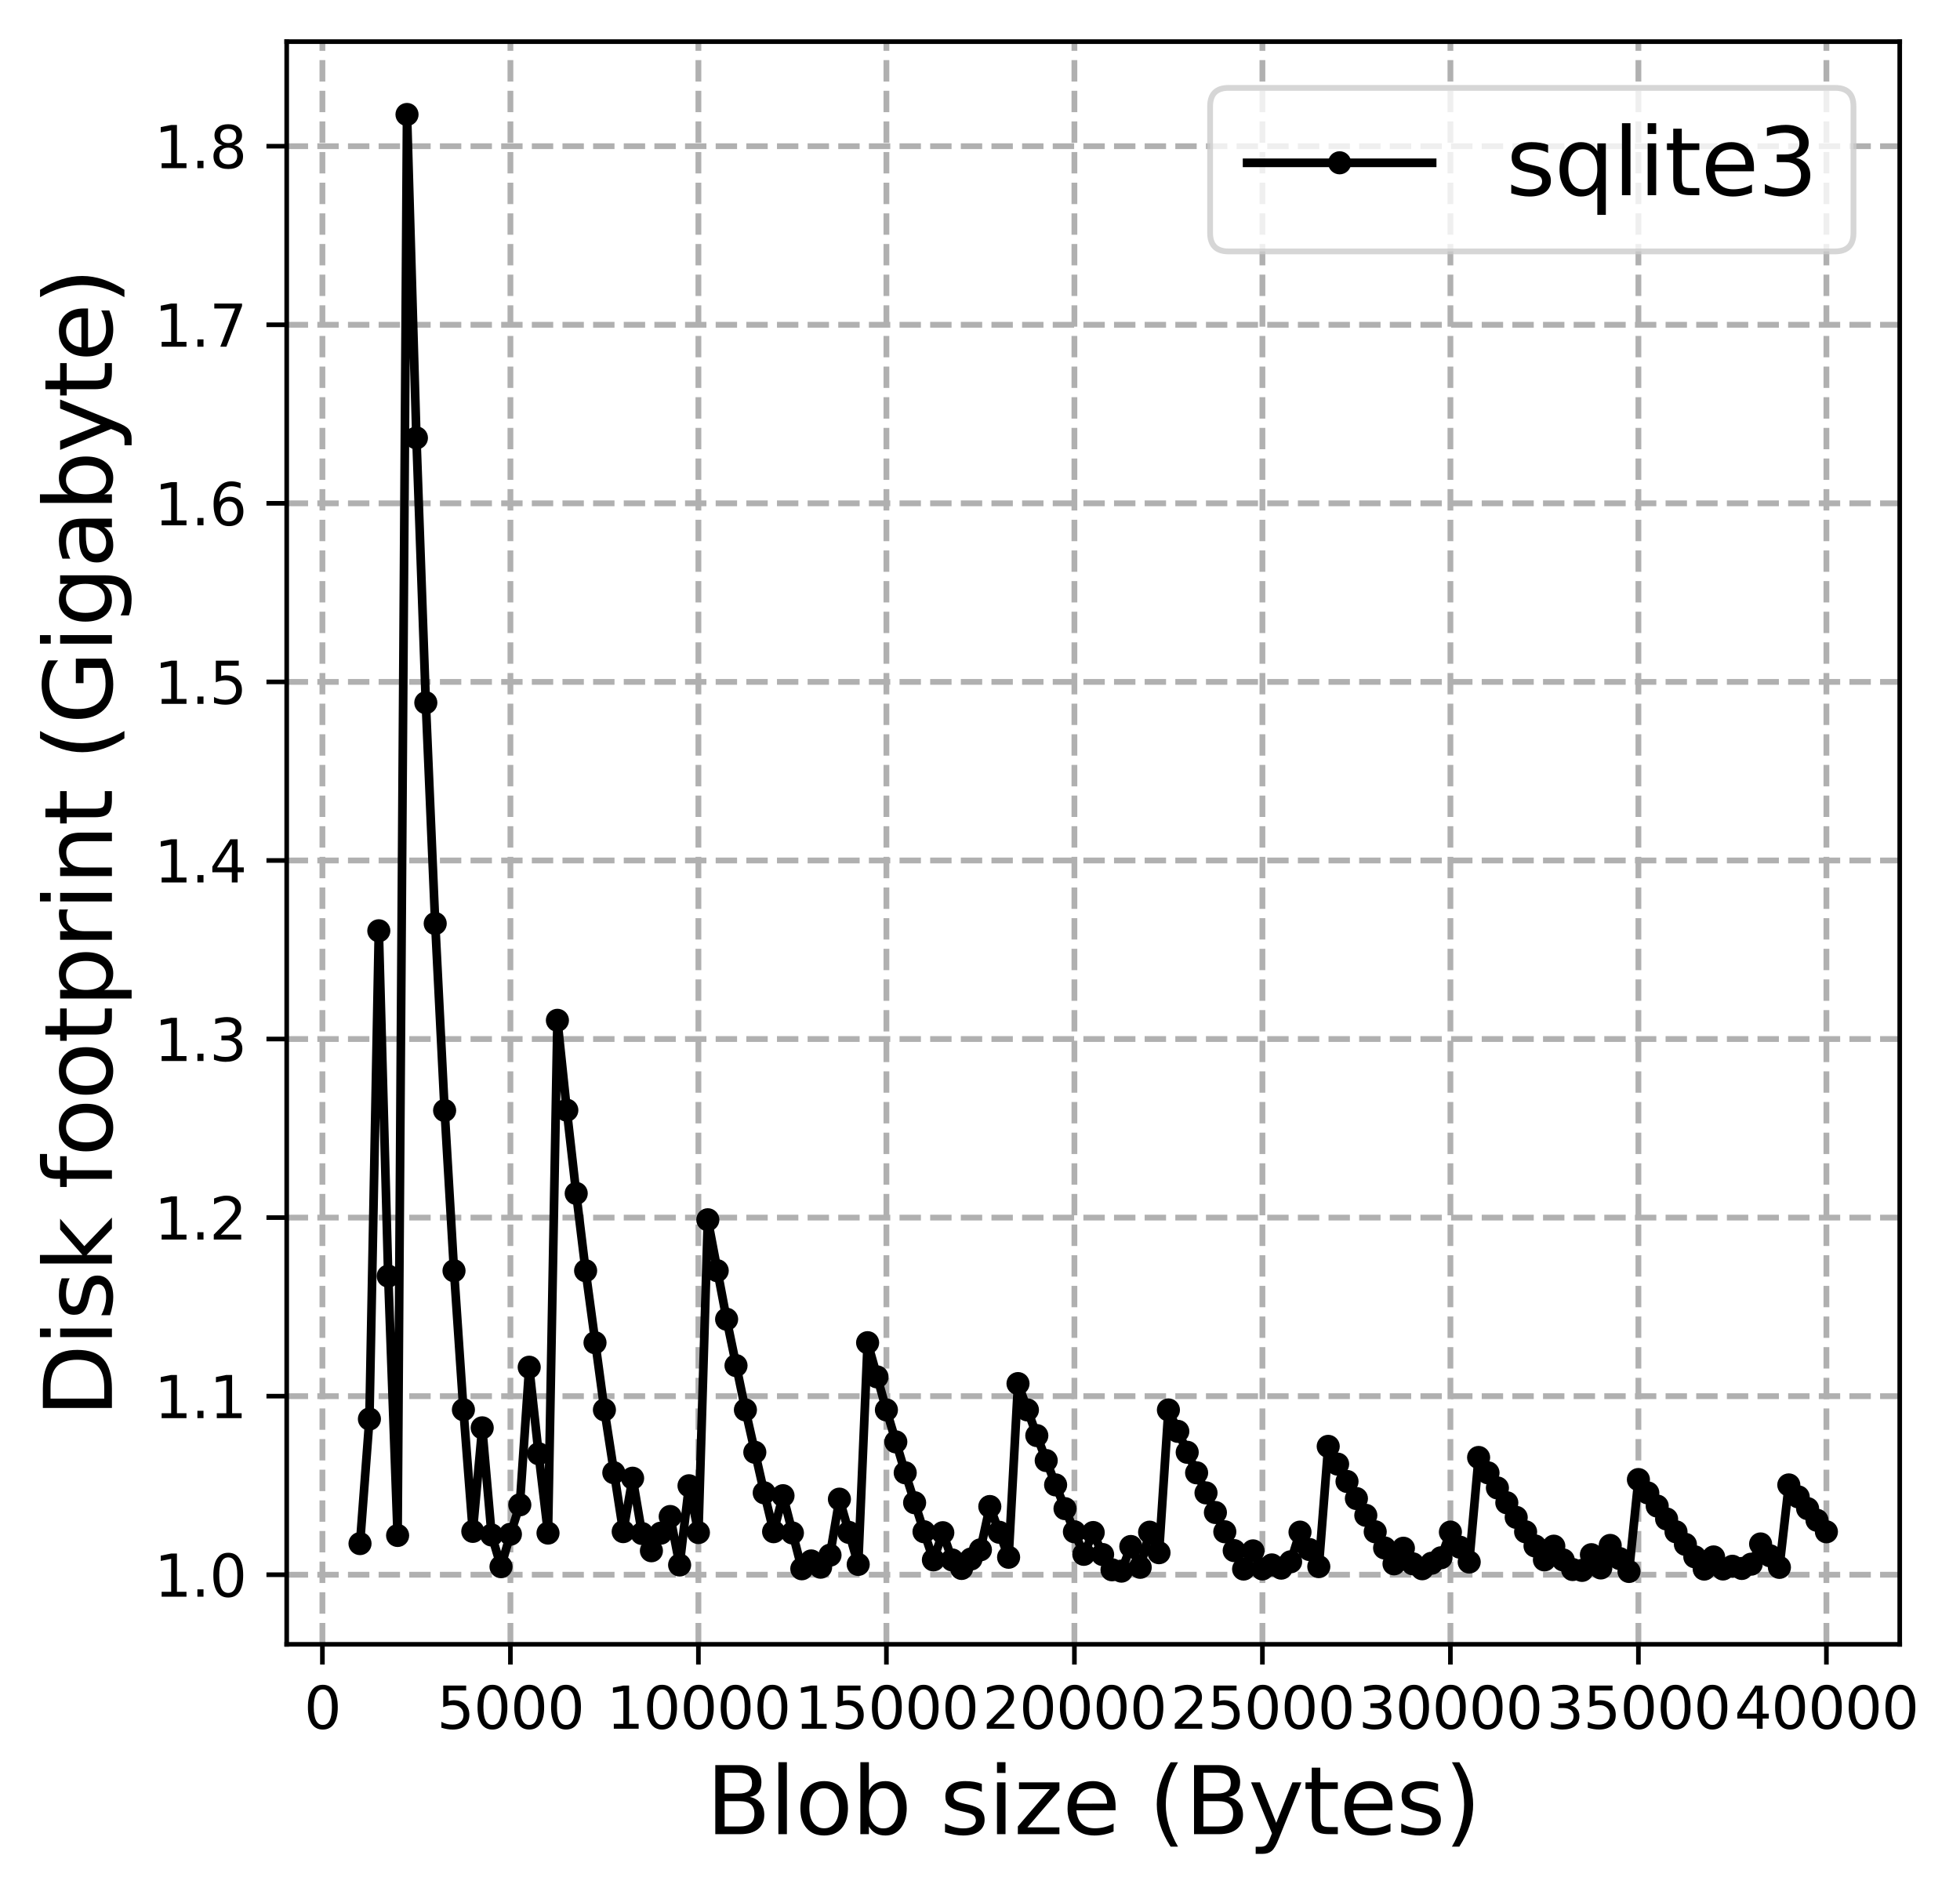 <?xml version="1.0" encoding="utf-8" standalone="no"?>
<!DOCTYPE svg PUBLIC "-//W3C//DTD SVG 1.1//EN"
  "http://www.w3.org/Graphics/SVG/1.1/DTD/svg11.dtd">
<svg xmlns:xlink="http://www.w3.org/1999/xlink" width="339.013pt" height="327.763pt" viewBox="0 0 339.013 327.763" xmlns="http://www.w3.org/2000/svg" version="1.1">
 <defs>
  <style type="text/css">*{stroke-linejoin: round; stroke-linecap: butt}</style>
 </defs>
 <g id="figure_1">
  <g id="patch_1">
   <path d="M 0 327.763 
L 339.013 327.763 
L 339.013 0 
L 0 0 
z
" style="fill: #ffffff"/>
  </g>
  <g id="axes_1">
   <g id="patch_2">
    <path d="M 49.588 284.4 
L 328.588 284.4 
L 328.588 7.2 
L 49.588 7.2 
z
" style="fill: #ffffff"/>
   </g>
   <g id="matplotlib.axis_1">
    <g id="xtick_1">
     <g id="line2d_1">
      <path d="M 55.766 284.4 
L 55.766 7.2 
" clip-path="url(#p908b48233f)" style="fill: none; stroke-dasharray: 3.7,1.6; stroke-dashoffset: 0; stroke: #b0b0b0"/>
     </g>
     <g id="line2d_2">
      <defs>
       <path id="ma96ac0f296" d="M 0 0 
L 0 3.5 
" style="stroke: #000000; stroke-width: 0.8"/>
      </defs>
      <g>
       <use xlink:href="#ma96ac0f296" x="55.766" y="284.4" style="stroke: #000000; stroke-width: 0.8"/>
      </g>
     </g>
     <g id="text_1">
      <!-- 0 -->
      <g transform="translate(52.585 298.998) scale(0.1 -0.1)">
       <defs>
        <path id="DejaVuSans-30" d="M 2034 4250 
Q 1547 4250 1301 3770 
Q 1056 3291 1056 2328 
Q 1056 1369 1301 889 
Q 1547 409 2034 409 
Q 2525 409 2770 889 
Q 3016 1369 3016 2328 
Q 3016 3291 2770 3770 
Q 2525 4250 2034 4250 
z
M 2034 4750 
Q 2819 4750 3233 4129 
Q 3647 3509 3647 2328 
Q 3647 1150 3233 529 
Q 2819 -91 2034 -91 
Q 1250 -91 836 529 
Q 422 1150 422 2328 
Q 422 3509 836 4129 
Q 1250 4750 2034 4750 
z
" transform="scale(0.016)"/>
       </defs>
       <use xlink:href="#DejaVuSans-30"/>
      </g>
     </g>
    </g>
    <g id="xtick_2">
     <g id="line2d_3">
      <path d="M 88.284 284.4 
L 88.284 7.2 
" clip-path="url(#p908b48233f)" style="fill: none; stroke-dasharray: 3.7,1.6; stroke-dashoffset: 0; stroke: #b0b0b0"/>
     </g>
     <g id="line2d_4">
      <g>
       <use xlink:href="#ma96ac0f296" x="88.284" y="284.4" style="stroke: #000000; stroke-width: 0.8"/>
      </g>
     </g>
     <g id="text_2">
      <!-- 5000 -->
      <g transform="translate(75.559 298.998) scale(0.1 -0.1)">
       <defs>
        <path id="DejaVuSans-35" d="M 691 4666 
L 3169 4666 
L 3169 4134 
L 1269 4134 
L 1269 2991 
Q 1406 3038 1543 3061 
Q 1681 3084 1819 3084 
Q 2600 3084 3056 2656 
Q 3513 2228 3513 1497 
Q 3513 744 3044 326 
Q 2575 -91 1722 -91 
Q 1428 -91 1123 -41 
Q 819 9 494 109 
L 494 744 
Q 775 591 1075 516 
Q 1375 441 1709 441 
Q 2250 441 2565 725 
Q 2881 1009 2881 1497 
Q 2881 1984 2565 2268 
Q 2250 2553 1709 2553 
Q 1456 2553 1204 2497 
Q 953 2441 691 2322 
L 691 4666 
z
" transform="scale(0.016)"/>
       </defs>
       <use xlink:href="#DejaVuSans-35"/>
       <use xlink:href="#DejaVuSans-30" transform="translate(63.623 0)"/>
       <use xlink:href="#DejaVuSans-30" transform="translate(127.246 0)"/>
       <use xlink:href="#DejaVuSans-30" transform="translate(190.869 0)"/>
      </g>
     </g>
    </g>
    <g id="xtick_3">
     <g id="line2d_5">
      <path d="M 120.801 284.4 
L 120.801 7.2 
" clip-path="url(#p908b48233f)" style="fill: none; stroke-dasharray: 3.7,1.6; stroke-dashoffset: 0; stroke: #b0b0b0"/>
     </g>
     <g id="line2d_6">
      <g>
       <use xlink:href="#ma96ac0f296" x="120.801" y="284.4" style="stroke: #000000; stroke-width: 0.8"/>
      </g>
     </g>
     <g id="text_3">
      <!-- 10000 -->
      <g transform="translate(104.895 298.998) scale(0.1 -0.1)">
       <defs>
        <path id="DejaVuSans-31" d="M 794 531 
L 1825 531 
L 1825 4091 
L 703 3866 
L 703 4441 
L 1819 4666 
L 2450 4666 
L 2450 531 
L 3481 531 
L 3481 0 
L 794 0 
L 794 531 
z
" transform="scale(0.016)"/>
       </defs>
       <use xlink:href="#DejaVuSans-31"/>
       <use xlink:href="#DejaVuSans-30" transform="translate(63.623 0)"/>
       <use xlink:href="#DejaVuSans-30" transform="translate(127.246 0)"/>
       <use xlink:href="#DejaVuSans-30" transform="translate(190.869 0)"/>
       <use xlink:href="#DejaVuSans-30" transform="translate(254.492 0)"/>
      </g>
     </g>
    </g>
    <g id="xtick_4">
     <g id="line2d_7">
      <path d="M 153.319 284.4 
L 153.319 7.2 
" clip-path="url(#p908b48233f)" style="fill: none; stroke-dasharray: 3.7,1.6; stroke-dashoffset: 0; stroke: #b0b0b0"/>
     </g>
     <g id="line2d_8">
      <g>
       <use xlink:href="#ma96ac0f296" x="153.319" y="284.4" style="stroke: #000000; stroke-width: 0.8"/>
      </g>
     </g>
     <g id="text_4">
      <!-- 15000 -->
      <g transform="translate(137.413 298.998) scale(0.1 -0.1)">
       <use xlink:href="#DejaVuSans-31"/>
       <use xlink:href="#DejaVuSans-35" transform="translate(63.623 0)"/>
       <use xlink:href="#DejaVuSans-30" transform="translate(127.246 0)"/>
       <use xlink:href="#DejaVuSans-30" transform="translate(190.869 0)"/>
       <use xlink:href="#DejaVuSans-30" transform="translate(254.492 0)"/>
      </g>
     </g>
    </g>
    <g id="xtick_5">
     <g id="line2d_9">
      <path d="M 185.836 284.4 
L 185.836 7.2 
" clip-path="url(#p908b48233f)" style="fill: none; stroke-dasharray: 3.7,1.6; stroke-dashoffset: 0; stroke: #b0b0b0"/>
     </g>
     <g id="line2d_10">
      <g>
       <use xlink:href="#ma96ac0f296" x="185.836" y="284.4" style="stroke: #000000; stroke-width: 0.8"/>
      </g>
     </g>
     <g id="text_5">
      <!-- 20000 -->
      <g transform="translate(169.93 298.998) scale(0.1 -0.1)">
       <defs>
        <path id="DejaVuSans-32" d="M 1228 531 
L 3431 531 
L 3431 0 
L 469 0 
L 469 531 
Q 828 903 1448 1529 
Q 2069 2156 2228 2338 
Q 2531 2678 2651 2914 
Q 2772 3150 2772 3378 
Q 2772 3750 2511 3984 
Q 2250 4219 1831 4219 
Q 1534 4219 1204 4116 
Q 875 4013 500 3803 
L 500 4441 
Q 881 4594 1212 4672 
Q 1544 4750 1819 4750 
Q 2544 4750 2975 4387 
Q 3406 4025 3406 3419 
Q 3406 3131 3298 2873 
Q 3191 2616 2906 2266 
Q 2828 2175 2409 1742 
Q 1991 1309 1228 531 
z
" transform="scale(0.016)"/>
       </defs>
       <use xlink:href="#DejaVuSans-32"/>
       <use xlink:href="#DejaVuSans-30" transform="translate(63.623 0)"/>
       <use xlink:href="#DejaVuSans-30" transform="translate(127.246 0)"/>
       <use xlink:href="#DejaVuSans-30" transform="translate(190.869 0)"/>
       <use xlink:href="#DejaVuSans-30" transform="translate(254.492 0)"/>
      </g>
     </g>
    </g>
    <g id="xtick_6">
     <g id="line2d_11">
      <path d="M 218.354 284.4 
L 218.354 7.2 
" clip-path="url(#p908b48233f)" style="fill: none; stroke-dasharray: 3.7,1.6; stroke-dashoffset: 0; stroke: #b0b0b0"/>
     </g>
     <g id="line2d_12">
      <g>
       <use xlink:href="#ma96ac0f296" x="218.354" y="284.4" style="stroke: #000000; stroke-width: 0.8"/>
      </g>
     </g>
     <g id="text_6">
      <!-- 25000 -->
      <g transform="translate(202.448 298.998) scale(0.1 -0.1)">
       <use xlink:href="#DejaVuSans-32"/>
       <use xlink:href="#DejaVuSans-35" transform="translate(63.623 0)"/>
       <use xlink:href="#DejaVuSans-30" transform="translate(127.246 0)"/>
       <use xlink:href="#DejaVuSans-30" transform="translate(190.869 0)"/>
       <use xlink:href="#DejaVuSans-30" transform="translate(254.492 0)"/>
      </g>
     </g>
    </g>
    <g id="xtick_7">
     <g id="line2d_13">
      <path d="M 250.871 284.4 
L 250.871 7.2 
" clip-path="url(#p908b48233f)" style="fill: none; stroke-dasharray: 3.7,1.6; stroke-dashoffset: 0; stroke: #b0b0b0"/>
     </g>
     <g id="line2d_14">
      <g>
       <use xlink:href="#ma96ac0f296" x="250.871" y="284.4" style="stroke: #000000; stroke-width: 0.8"/>
      </g>
     </g>
     <g id="text_7">
      <!-- 30000 -->
      <g transform="translate(234.965 298.998) scale(0.1 -0.1)">
       <defs>
        <path id="DejaVuSans-33" d="M 2597 2516 
Q 3050 2419 3304 2112 
Q 3559 1806 3559 1356 
Q 3559 666 3084 287 
Q 2609 -91 1734 -91 
Q 1441 -91 1130 -33 
Q 819 25 488 141 
L 488 750 
Q 750 597 1062 519 
Q 1375 441 1716 441 
Q 2309 441 2620 675 
Q 2931 909 2931 1356 
Q 2931 1769 2642 2001 
Q 2353 2234 1838 2234 
L 1294 2234 
L 1294 2753 
L 1863 2753 
Q 2328 2753 2575 2939 
Q 2822 3125 2822 3475 
Q 2822 3834 2567 4026 
Q 2313 4219 1838 4219 
Q 1578 4219 1281 4162 
Q 984 4106 628 3988 
L 628 4550 
Q 988 4650 1302 4700 
Q 1616 4750 1894 4750 
Q 2613 4750 3031 4423 
Q 3450 4097 3450 3541 
Q 3450 3153 3228 2886 
Q 3006 2619 2597 2516 
z
" transform="scale(0.016)"/>
       </defs>
       <use xlink:href="#DejaVuSans-33"/>
       <use xlink:href="#DejaVuSans-30" transform="translate(63.623 0)"/>
       <use xlink:href="#DejaVuSans-30" transform="translate(127.246 0)"/>
       <use xlink:href="#DejaVuSans-30" transform="translate(190.869 0)"/>
       <use xlink:href="#DejaVuSans-30" transform="translate(254.492 0)"/>
      </g>
     </g>
    </g>
    <g id="xtick_8">
     <g id="line2d_15">
      <path d="M 283.389 284.4 
L 283.389 7.2 
" clip-path="url(#p908b48233f)" style="fill: none; stroke-dasharray: 3.7,1.6; stroke-dashoffset: 0; stroke: #b0b0b0"/>
     </g>
     <g id="line2d_16">
      <g>
       <use xlink:href="#ma96ac0f296" x="283.389" y="284.4" style="stroke: #000000; stroke-width: 0.8"/>
      </g>
     </g>
     <g id="text_8">
      <!-- 35000 -->
      <g transform="translate(267.483 298.998) scale(0.1 -0.1)">
       <use xlink:href="#DejaVuSans-33"/>
       <use xlink:href="#DejaVuSans-35" transform="translate(63.623 0)"/>
       <use xlink:href="#DejaVuSans-30" transform="translate(127.246 0)"/>
       <use xlink:href="#DejaVuSans-30" transform="translate(190.869 0)"/>
       <use xlink:href="#DejaVuSans-30" transform="translate(254.492 0)"/>
      </g>
     </g>
    </g>
    <g id="xtick_9">
     <g id="line2d_17">
      <path d="M 315.906 284.4 
L 315.906 7.2 
" clip-path="url(#p908b48233f)" style="fill: none; stroke-dasharray: 3.7,1.6; stroke-dashoffset: 0; stroke: #b0b0b0"/>
     </g>
     <g id="line2d_18">
      <g>
       <use xlink:href="#ma96ac0f296" x="315.906" y="284.4" style="stroke: #000000; stroke-width: 0.8"/>
      </g>
     </g>
     <g id="text_9">
      <!-- 40000 -->
      <g transform="translate(300 298.998) scale(0.1 -0.1)">
       <defs>
        <path id="DejaVuSans-34" d="M 2419 4116 
L 825 1625 
L 2419 1625 
L 2419 4116 
z
M 2253 4666 
L 3047 4666 
L 3047 1625 
L 3713 1625 
L 3713 1100 
L 3047 1100 
L 3047 0 
L 2419 0 
L 2419 1100 
L 313 1100 
L 313 1709 
L 2253 4666 
z
" transform="scale(0.016)"/>
       </defs>
       <use xlink:href="#DejaVuSans-34"/>
       <use xlink:href="#DejaVuSans-30" transform="translate(63.623 0)"/>
       <use xlink:href="#DejaVuSans-30" transform="translate(127.246 0)"/>
       <use xlink:href="#DejaVuSans-30" transform="translate(190.869 0)"/>
       <use xlink:href="#DejaVuSans-30" transform="translate(254.492 0)"/>
      </g>
     </g>
    </g>
    <g id="text_10">
     <!-- Blob size (Bytes) -->
     <g transform="translate(122.114 317.236) scale(0.16 -0.16)">
      <defs>
       <path id="DejaVuSans-42" d="M 1259 2228 
L 1259 519 
L 2272 519 
Q 2781 519 3026 730 
Q 3272 941 3272 1375 
Q 3272 1813 3026 2020 
Q 2781 2228 2272 2228 
L 1259 2228 
z
M 1259 4147 
L 1259 2741 
L 2194 2741 
Q 2656 2741 2882 2914 
Q 3109 3088 3109 3444 
Q 3109 3797 2882 3972 
Q 2656 4147 2194 4147 
L 1259 4147 
z
M 628 4666 
L 2241 4666 
Q 2963 4666 3353 4366 
Q 3744 4066 3744 3513 
Q 3744 3084 3544 2831 
Q 3344 2578 2956 2516 
Q 3422 2416 3680 2098 
Q 3938 1781 3938 1306 
Q 3938 681 3513 340 
Q 3088 0 2303 0 
L 628 0 
L 628 4666 
z
" transform="scale(0.016)"/>
       <path id="DejaVuSans-6c" d="M 603 4863 
L 1178 4863 
L 1178 0 
L 603 0 
L 603 4863 
z
" transform="scale(0.016)"/>
       <path id="DejaVuSans-6f" d="M 1959 3097 
Q 1497 3097 1228 2736 
Q 959 2375 959 1747 
Q 959 1119 1226 758 
Q 1494 397 1959 397 
Q 2419 397 2687 759 
Q 2956 1122 2956 1747 
Q 2956 2369 2687 2733 
Q 2419 3097 1959 3097 
z
M 1959 3584 
Q 2709 3584 3137 3096 
Q 3566 2609 3566 1747 
Q 3566 888 3137 398 
Q 2709 -91 1959 -91 
Q 1206 -91 779 398 
Q 353 888 353 1747 
Q 353 2609 779 3096 
Q 1206 3584 1959 3584 
z
" transform="scale(0.016)"/>
       <path id="DejaVuSans-62" d="M 3116 1747 
Q 3116 2381 2855 2742 
Q 2594 3103 2138 3103 
Q 1681 3103 1420 2742 
Q 1159 2381 1159 1747 
Q 1159 1113 1420 752 
Q 1681 391 2138 391 
Q 2594 391 2855 752 
Q 3116 1113 3116 1747 
z
M 1159 2969 
Q 1341 3281 1617 3432 
Q 1894 3584 2278 3584 
Q 2916 3584 3314 3078 
Q 3713 2572 3713 1747 
Q 3713 922 3314 415 
Q 2916 -91 2278 -91 
Q 1894 -91 1617 61 
Q 1341 213 1159 525 
L 1159 0 
L 581 0 
L 581 4863 
L 1159 4863 
L 1159 2969 
z
" transform="scale(0.016)"/>
       <path id="DejaVuSans-20" transform="scale(0.016)"/>
       <path id="DejaVuSans-73" d="M 2834 3397 
L 2834 2853 
Q 2591 2978 2328 3040 
Q 2066 3103 1784 3103 
Q 1356 3103 1142 2972 
Q 928 2841 928 2578 
Q 928 2378 1081 2264 
Q 1234 2150 1697 2047 
L 1894 2003 
Q 2506 1872 2764 1633 
Q 3022 1394 3022 966 
Q 3022 478 2636 193 
Q 2250 -91 1575 -91 
Q 1294 -91 989 -36 
Q 684 19 347 128 
L 347 722 
Q 666 556 975 473 
Q 1284 391 1588 391 
Q 1994 391 2212 530 
Q 2431 669 2431 922 
Q 2431 1156 2273 1281 
Q 2116 1406 1581 1522 
L 1381 1569 
Q 847 1681 609 1914 
Q 372 2147 372 2553 
Q 372 3047 722 3315 
Q 1072 3584 1716 3584 
Q 2034 3584 2315 3537 
Q 2597 3491 2834 3397 
z
" transform="scale(0.016)"/>
       <path id="DejaVuSans-69" d="M 603 3500 
L 1178 3500 
L 1178 0 
L 603 0 
L 603 3500 
z
M 603 4863 
L 1178 4863 
L 1178 4134 
L 603 4134 
L 603 4863 
z
" transform="scale(0.016)"/>
       <path id="DejaVuSans-7a" d="M 353 3500 
L 3084 3500 
L 3084 2975 
L 922 459 
L 3084 459 
L 3084 0 
L 275 0 
L 275 525 
L 2438 3041 
L 353 3041 
L 353 3500 
z
" transform="scale(0.016)"/>
       <path id="DejaVuSans-65" d="M 3597 1894 
L 3597 1613 
L 953 1613 
Q 991 1019 1311 708 
Q 1631 397 2203 397 
Q 2534 397 2845 478 
Q 3156 559 3463 722 
L 3463 178 
Q 3153 47 2828 -22 
Q 2503 -91 2169 -91 
Q 1331 -91 842 396 
Q 353 884 353 1716 
Q 353 2575 817 3079 
Q 1281 3584 2069 3584 
Q 2775 3584 3186 3129 
Q 3597 2675 3597 1894 
z
M 3022 2063 
Q 3016 2534 2758 2815 
Q 2500 3097 2075 3097 
Q 1594 3097 1305 2825 
Q 1016 2553 972 2059 
L 3022 2063 
z
" transform="scale(0.016)"/>
       <path id="DejaVuSans-28" d="M 1984 4856 
Q 1566 4138 1362 3434 
Q 1159 2731 1159 2009 
Q 1159 1288 1364 580 
Q 1569 -128 1984 -844 
L 1484 -844 
Q 1016 -109 783 600 
Q 550 1309 550 2009 
Q 550 2706 781 3412 
Q 1013 4119 1484 4856 
L 1984 4856 
z
" transform="scale(0.016)"/>
       <path id="DejaVuSans-79" d="M 2059 -325 
Q 1816 -950 1584 -1140 
Q 1353 -1331 966 -1331 
L 506 -1331 
L 506 -850 
L 844 -850 
Q 1081 -850 1212 -737 
Q 1344 -625 1503 -206 
L 1606 56 
L 191 3500 
L 800 3500 
L 1894 763 
L 2988 3500 
L 3597 3500 
L 2059 -325 
z
" transform="scale(0.016)"/>
       <path id="DejaVuSans-74" d="M 1172 4494 
L 1172 3500 
L 2356 3500 
L 2356 3053 
L 1172 3053 
L 1172 1153 
Q 1172 725 1289 603 
Q 1406 481 1766 481 
L 2356 481 
L 2356 0 
L 1766 0 
Q 1100 0 847 248 
Q 594 497 594 1153 
L 594 3053 
L 172 3053 
L 172 3500 
L 594 3500 
L 594 4494 
L 1172 4494 
z
" transform="scale(0.016)"/>
       <path id="DejaVuSans-29" d="M 513 4856 
L 1013 4856 
Q 1481 4119 1714 3412 
Q 1947 2706 1947 2009 
Q 1947 1309 1714 600 
Q 1481 -109 1013 -844 
L 513 -844 
Q 928 -128 1133 580 
Q 1338 1288 1338 2009 
Q 1338 2731 1133 3434 
Q 928 4138 513 4856 
z
" transform="scale(0.016)"/>
      </defs>
      <use xlink:href="#DejaVuSans-42"/>
      <use xlink:href="#DejaVuSans-6c" transform="translate(68.604 0)"/>
      <use xlink:href="#DejaVuSans-6f" transform="translate(96.387 0)"/>
      <use xlink:href="#DejaVuSans-62" transform="translate(157.568 0)"/>
      <use xlink:href="#DejaVuSans-20" transform="translate(221.045 0)"/>
      <use xlink:href="#DejaVuSans-73" transform="translate(252.832 0)"/>
      <use xlink:href="#DejaVuSans-69" transform="translate(304.932 0)"/>
      <use xlink:href="#DejaVuSans-7a" transform="translate(332.715 0)"/>
      <use xlink:href="#DejaVuSans-65" transform="translate(385.205 0)"/>
      <use xlink:href="#DejaVuSans-20" transform="translate(446.729 0)"/>
      <use xlink:href="#DejaVuSans-28" transform="translate(478.516 0)"/>
      <use xlink:href="#DejaVuSans-42" transform="translate(517.529 0)"/>
      <use xlink:href="#DejaVuSans-79" transform="translate(586.133 0)"/>
      <use xlink:href="#DejaVuSans-74" transform="translate(645.312 0)"/>
      <use xlink:href="#DejaVuSans-65" transform="translate(684.521 0)"/>
      <use xlink:href="#DejaVuSans-73" transform="translate(746.045 0)"/>
      <use xlink:href="#DejaVuSans-29" transform="translate(798.145 0)"/>
     </g>
    </g>
   </g>
   <g id="matplotlib.axis_2">
    <g id="ytick_1">
     <g id="line2d_19">
      <path d="M 49.588 272.364 
L 328.588 272.364 
" clip-path="url(#p908b48233f)" style="fill: none; stroke-dasharray: 3.7,1.6; stroke-dashoffset: 0; stroke: #b0b0b0"/>
     </g>
     <g id="line2d_20">
      <defs>
       <path id="m92ffc0ba92" d="M 0 0 
L -3.5 0 
" style="stroke: #000000; stroke-width: 0.8"/>
      </defs>
      <g>
       <use xlink:href="#m92ffc0ba92" x="49.588" y="272.364" style="stroke: #000000; stroke-width: 0.8"/>
      </g>
     </g>
     <g id="text_11">
      <!-- 1.0 -->
      <g transform="translate(26.685 276.164) scale(0.1 -0.1)">
       <defs>
        <path id="DejaVuSans-2e" d="M 684 794 
L 1344 794 
L 1344 0 
L 684 0 
L 684 794 
z
" transform="scale(0.016)"/>
       </defs>
       <use xlink:href="#DejaVuSans-31"/>
       <use xlink:href="#DejaVuSans-2e" transform="translate(63.623 0)"/>
       <use xlink:href="#DejaVuSans-30" transform="translate(95.41 0)"/>
      </g>
     </g>
    </g>
    <g id="ytick_2">
     <g id="line2d_21">
      <path d="M 49.588 241.479 
L 328.588 241.479 
" clip-path="url(#p908b48233f)" style="fill: none; stroke-dasharray: 3.7,1.6; stroke-dashoffset: 0; stroke: #b0b0b0"/>
     </g>
     <g id="line2d_22">
      <g>
       <use xlink:href="#m92ffc0ba92" x="49.588" y="241.479" style="stroke: #000000; stroke-width: 0.8"/>
      </g>
     </g>
     <g id="text_12">
      <!-- 1.1 -->
      <g transform="translate(26.685 245.279) scale(0.1 -0.1)">
       <use xlink:href="#DejaVuSans-31"/>
       <use xlink:href="#DejaVuSans-2e" transform="translate(63.623 0)"/>
       <use xlink:href="#DejaVuSans-31" transform="translate(95.41 0)"/>
      </g>
     </g>
    </g>
    <g id="ytick_3">
     <g id="line2d_23">
      <path d="M 49.588 210.595 
L 328.588 210.595 
" clip-path="url(#p908b48233f)" style="fill: none; stroke-dasharray: 3.7,1.6; stroke-dashoffset: 0; stroke: #b0b0b0"/>
     </g>
     <g id="line2d_24">
      <g>
       <use xlink:href="#m92ffc0ba92" x="49.588" y="210.595" style="stroke: #000000; stroke-width: 0.8"/>
      </g>
     </g>
     <g id="text_13">
      <!-- 1.2 -->
      <g transform="translate(26.685 214.394) scale(0.1 -0.1)">
       <use xlink:href="#DejaVuSans-31"/>
       <use xlink:href="#DejaVuSans-2e" transform="translate(63.623 0)"/>
       <use xlink:href="#DejaVuSans-32" transform="translate(95.41 0)"/>
      </g>
     </g>
    </g>
    <g id="ytick_4">
     <g id="line2d_25">
      <path d="M 49.588 179.71 
L 328.588 179.71 
" clip-path="url(#p908b48233f)" style="fill: none; stroke-dasharray: 3.7,1.6; stroke-dashoffset: 0; stroke: #b0b0b0"/>
     </g>
     <g id="line2d_26">
      <g>
       <use xlink:href="#m92ffc0ba92" x="49.588" y="179.71" style="stroke: #000000; stroke-width: 0.8"/>
      </g>
     </g>
     <g id="text_14">
      <!-- 1.3 -->
      <g transform="translate(26.685 183.509) scale(0.1 -0.1)">
       <use xlink:href="#DejaVuSans-31"/>
       <use xlink:href="#DejaVuSans-2e" transform="translate(63.623 0)"/>
       <use xlink:href="#DejaVuSans-33" transform="translate(95.41 0)"/>
      </g>
     </g>
    </g>
    <g id="ytick_5">
     <g id="line2d_27">
      <path d="M 49.588 148.825 
L 328.588 148.825 
" clip-path="url(#p908b48233f)" style="fill: none; stroke-dasharray: 3.7,1.6; stroke-dashoffset: 0; stroke: #b0b0b0"/>
     </g>
     <g id="line2d_28">
      <g>
       <use xlink:href="#m92ffc0ba92" x="49.588" y="148.825" style="stroke: #000000; stroke-width: 0.8"/>
      </g>
     </g>
     <g id="text_15">
      <!-- 1.4 -->
      <g transform="translate(26.685 152.624) scale(0.1 -0.1)">
       <use xlink:href="#DejaVuSans-31"/>
       <use xlink:href="#DejaVuSans-2e" transform="translate(63.623 0)"/>
       <use xlink:href="#DejaVuSans-34" transform="translate(95.41 0)"/>
      </g>
     </g>
    </g>
    <g id="ytick_6">
     <g id="line2d_29">
      <path d="M 49.588 117.94 
L 328.588 117.94 
" clip-path="url(#p908b48233f)" style="fill: none; stroke-dasharray: 3.7,1.6; stroke-dashoffset: 0; stroke: #b0b0b0"/>
     </g>
     <g id="line2d_30">
      <g>
       <use xlink:href="#m92ffc0ba92" x="49.588" y="117.94" style="stroke: #000000; stroke-width: 0.8"/>
      </g>
     </g>
     <g id="text_16">
      <!-- 1.5 -->
      <g transform="translate(26.685 121.739) scale(0.1 -0.1)">
       <use xlink:href="#DejaVuSans-31"/>
       <use xlink:href="#DejaVuSans-2e" transform="translate(63.623 0)"/>
       <use xlink:href="#DejaVuSans-35" transform="translate(95.41 0)"/>
      </g>
     </g>
    </g>
    <g id="ytick_7">
     <g id="line2d_31">
      <path d="M 49.588 87.055 
L 328.588 87.055 
" clip-path="url(#p908b48233f)" style="fill: none; stroke-dasharray: 3.7,1.6; stroke-dashoffset: 0; stroke: #b0b0b0"/>
     </g>
     <g id="line2d_32">
      <g>
       <use xlink:href="#m92ffc0ba92" x="49.588" y="87.055" style="stroke: #000000; stroke-width: 0.8"/>
      </g>
     </g>
     <g id="text_17">
      <!-- 1.6 -->
      <g transform="translate(26.685 90.854) scale(0.1 -0.1)">
       <defs>
        <path id="DejaVuSans-36" d="M 2113 2584 
Q 1688 2584 1439 2293 
Q 1191 2003 1191 1497 
Q 1191 994 1439 701 
Q 1688 409 2113 409 
Q 2538 409 2786 701 
Q 3034 994 3034 1497 
Q 3034 2003 2786 2293 
Q 2538 2584 2113 2584 
z
M 3366 4563 
L 3366 3988 
Q 3128 4100 2886 4159 
Q 2644 4219 2406 4219 
Q 1781 4219 1451 3797 
Q 1122 3375 1075 2522 
Q 1259 2794 1537 2939 
Q 1816 3084 2150 3084 
Q 2853 3084 3261 2657 
Q 3669 2231 3669 1497 
Q 3669 778 3244 343 
Q 2819 -91 2113 -91 
Q 1303 -91 875 529 
Q 447 1150 447 2328 
Q 447 3434 972 4092 
Q 1497 4750 2381 4750 
Q 2619 4750 2861 4703 
Q 3103 4656 3366 4563 
z
" transform="scale(0.016)"/>
       </defs>
       <use xlink:href="#DejaVuSans-31"/>
       <use xlink:href="#DejaVuSans-2e" transform="translate(63.623 0)"/>
       <use xlink:href="#DejaVuSans-36" transform="translate(95.41 0)"/>
      </g>
     </g>
    </g>
    <g id="ytick_8">
     <g id="line2d_33">
      <path d="M 49.588 56.17 
L 328.588 56.17 
" clip-path="url(#p908b48233f)" style="fill: none; stroke-dasharray: 3.7,1.6; stroke-dashoffset: 0; stroke: #b0b0b0"/>
     </g>
     <g id="line2d_34">
      <g>
       <use xlink:href="#m92ffc0ba92" x="49.588" y="56.17" style="stroke: #000000; stroke-width: 0.8"/>
      </g>
     </g>
     <g id="text_18">
      <!-- 1.7 -->
      <g transform="translate(26.685 59.969) scale(0.1 -0.1)">
       <defs>
        <path id="DejaVuSans-37" d="M 525 4666 
L 3525 4666 
L 3525 4397 
L 1831 0 
L 1172 0 
L 2766 4134 
L 525 4134 
L 525 4666 
z
" transform="scale(0.016)"/>
       </defs>
       <use xlink:href="#DejaVuSans-31"/>
       <use xlink:href="#DejaVuSans-2e" transform="translate(63.623 0)"/>
       <use xlink:href="#DejaVuSans-37" transform="translate(95.41 0)"/>
      </g>
     </g>
    </g>
    <g id="ytick_9">
     <g id="line2d_35">
      <path d="M 49.588 25.285 
L 328.588 25.285 
" clip-path="url(#p908b48233f)" style="fill: none; stroke-dasharray: 3.7,1.6; stroke-dashoffset: 0; stroke: #b0b0b0"/>
     </g>
     <g id="line2d_36">
      <g>
       <use xlink:href="#m92ffc0ba92" x="49.588" y="25.285" style="stroke: #000000; stroke-width: 0.8"/>
      </g>
     </g>
     <g id="text_19">
      <!-- 1.8 -->
      <g transform="translate(26.685 29.085) scale(0.1 -0.1)">
       <defs>
        <path id="DejaVuSans-38" d="M 2034 2216 
Q 1584 2216 1326 1975 
Q 1069 1734 1069 1313 
Q 1069 891 1326 650 
Q 1584 409 2034 409 
Q 2484 409 2743 651 
Q 3003 894 3003 1313 
Q 3003 1734 2745 1975 
Q 2488 2216 2034 2216 
z
M 1403 2484 
Q 997 2584 770 2862 
Q 544 3141 544 3541 
Q 544 4100 942 4425 
Q 1341 4750 2034 4750 
Q 2731 4750 3128 4425 
Q 3525 4100 3525 3541 
Q 3525 3141 3298 2862 
Q 3072 2584 2669 2484 
Q 3125 2378 3379 2068 
Q 3634 1759 3634 1313 
Q 3634 634 3220 271 
Q 2806 -91 2034 -91 
Q 1263 -91 848 271 
Q 434 634 434 1313 
Q 434 1759 690 2068 
Q 947 2378 1403 2484 
z
M 1172 3481 
Q 1172 3119 1398 2916 
Q 1625 2713 2034 2713 
Q 2441 2713 2670 2916 
Q 2900 3119 2900 3481 
Q 2900 3844 2670 4047 
Q 2441 4250 2034 4250 
Q 1625 4250 1398 4047 
Q 1172 3844 1172 3481 
z
" transform="scale(0.016)"/>
       </defs>
       <use xlink:href="#DejaVuSans-31"/>
       <use xlink:href="#DejaVuSans-2e" transform="translate(63.623 0)"/>
       <use xlink:href="#DejaVuSans-38" transform="translate(95.41 0)"/>
      </g>
     </g>
    </g>
    <g id="text_20">
     <!-- Disk footprint (Gigabyte) -->
     <g transform="translate(19.358 245.124) rotate(-90) scale(0.16 -0.16)">
      <defs>
       <path id="DejaVuSans-44" d="M 1259 4147 
L 1259 519 
L 2022 519 
Q 2988 519 3436 956 
Q 3884 1394 3884 2338 
Q 3884 3275 3436 3711 
Q 2988 4147 2022 4147 
L 1259 4147 
z
M 628 4666 
L 1925 4666 
Q 3281 4666 3915 4102 
Q 4550 3538 4550 2338 
Q 4550 1131 3912 565 
Q 3275 0 1925 0 
L 628 0 
L 628 4666 
z
" transform="scale(0.016)"/>
       <path id="DejaVuSans-6b" d="M 581 4863 
L 1159 4863 
L 1159 1991 
L 2875 3500 
L 3609 3500 
L 1753 1863 
L 3688 0 
L 2938 0 
L 1159 1709 
L 1159 0 
L 581 0 
L 581 4863 
z
" transform="scale(0.016)"/>
       <path id="DejaVuSans-66" d="M 2375 4863 
L 2375 4384 
L 1825 4384 
Q 1516 4384 1395 4259 
Q 1275 4134 1275 3809 
L 1275 3500 
L 2222 3500 
L 2222 3053 
L 1275 3053 
L 1275 0 
L 697 0 
L 697 3053 
L 147 3053 
L 147 3500 
L 697 3500 
L 697 3744 
Q 697 4328 969 4595 
Q 1241 4863 1831 4863 
L 2375 4863 
z
" transform="scale(0.016)"/>
       <path id="DejaVuSans-70" d="M 1159 525 
L 1159 -1331 
L 581 -1331 
L 581 3500 
L 1159 3500 
L 1159 2969 
Q 1341 3281 1617 3432 
Q 1894 3584 2278 3584 
Q 2916 3584 3314 3078 
Q 3713 2572 3713 1747 
Q 3713 922 3314 415 
Q 2916 -91 2278 -91 
Q 1894 -91 1617 61 
Q 1341 213 1159 525 
z
M 3116 1747 
Q 3116 2381 2855 2742 
Q 2594 3103 2138 3103 
Q 1681 3103 1420 2742 
Q 1159 2381 1159 1747 
Q 1159 1113 1420 752 
Q 1681 391 2138 391 
Q 2594 391 2855 752 
Q 3116 1113 3116 1747 
z
" transform="scale(0.016)"/>
       <path id="DejaVuSans-72" d="M 2631 2963 
Q 2534 3019 2420 3045 
Q 2306 3072 2169 3072 
Q 1681 3072 1420 2755 
Q 1159 2438 1159 1844 
L 1159 0 
L 581 0 
L 581 3500 
L 1159 3500 
L 1159 2956 
Q 1341 3275 1631 3429 
Q 1922 3584 2338 3584 
Q 2397 3584 2469 3576 
Q 2541 3569 2628 3553 
L 2631 2963 
z
" transform="scale(0.016)"/>
       <path id="DejaVuSans-6e" d="M 3513 2113 
L 3513 0 
L 2938 0 
L 2938 2094 
Q 2938 2591 2744 2837 
Q 2550 3084 2163 3084 
Q 1697 3084 1428 2787 
Q 1159 2491 1159 1978 
L 1159 0 
L 581 0 
L 581 3500 
L 1159 3500 
L 1159 2956 
Q 1366 3272 1645 3428 
Q 1925 3584 2291 3584 
Q 2894 3584 3203 3211 
Q 3513 2838 3513 2113 
z
" transform="scale(0.016)"/>
       <path id="DejaVuSans-47" d="M 3809 666 
L 3809 1919 
L 2778 1919 
L 2778 2438 
L 4434 2438 
L 4434 434 
Q 4069 175 3628 42 
Q 3188 -91 2688 -91 
Q 1594 -91 976 548 
Q 359 1188 359 2328 
Q 359 3472 976 4111 
Q 1594 4750 2688 4750 
Q 3144 4750 3555 4637 
Q 3966 4525 4313 4306 
L 4313 3634 
Q 3963 3931 3569 4081 
Q 3175 4231 2741 4231 
Q 1884 4231 1454 3753 
Q 1025 3275 1025 2328 
Q 1025 1384 1454 906 
Q 1884 428 2741 428 
Q 3075 428 3337 486 
Q 3600 544 3809 666 
z
" transform="scale(0.016)"/>
       <path id="DejaVuSans-67" d="M 2906 1791 
Q 2906 2416 2648 2759 
Q 2391 3103 1925 3103 
Q 1463 3103 1205 2759 
Q 947 2416 947 1791 
Q 947 1169 1205 825 
Q 1463 481 1925 481 
Q 2391 481 2648 825 
Q 2906 1169 2906 1791 
z
M 3481 434 
Q 3481 -459 3084 -895 
Q 2688 -1331 1869 -1331 
Q 1566 -1331 1297 -1286 
Q 1028 -1241 775 -1147 
L 775 -588 
Q 1028 -725 1275 -790 
Q 1522 -856 1778 -856 
Q 2344 -856 2625 -561 
Q 2906 -266 2906 331 
L 2906 616 
Q 2728 306 2450 153 
Q 2172 0 1784 0 
Q 1141 0 747 490 
Q 353 981 353 1791 
Q 353 2603 747 3093 
Q 1141 3584 1784 3584 
Q 2172 3584 2450 3431 
Q 2728 3278 2906 2969 
L 2906 3500 
L 3481 3500 
L 3481 434 
z
" transform="scale(0.016)"/>
       <path id="DejaVuSans-61" d="M 2194 1759 
Q 1497 1759 1228 1600 
Q 959 1441 959 1056 
Q 959 750 1161 570 
Q 1363 391 1709 391 
Q 2188 391 2477 730 
Q 2766 1069 2766 1631 
L 2766 1759 
L 2194 1759 
z
M 3341 1997 
L 3341 0 
L 2766 0 
L 2766 531 
Q 2569 213 2275 61 
Q 1981 -91 1556 -91 
Q 1019 -91 701 211 
Q 384 513 384 1019 
Q 384 1609 779 1909 
Q 1175 2209 1959 2209 
L 2766 2209 
L 2766 2266 
Q 2766 2663 2505 2880 
Q 2244 3097 1772 3097 
Q 1472 3097 1187 3025 
Q 903 2953 641 2809 
L 641 3341 
Q 956 3463 1253 3523 
Q 1550 3584 1831 3584 
Q 2591 3584 2966 3190 
Q 3341 2797 3341 1997 
z
" transform="scale(0.016)"/>
      </defs>
      <use xlink:href="#DejaVuSans-44"/>
      <use xlink:href="#DejaVuSans-69" transform="translate(77.002 0)"/>
      <use xlink:href="#DejaVuSans-73" transform="translate(104.785 0)"/>
      <use xlink:href="#DejaVuSans-6b" transform="translate(156.885 0)"/>
      <use xlink:href="#DejaVuSans-20" transform="translate(214.795 0)"/>
      <use xlink:href="#DejaVuSans-66" transform="translate(246.582 0)"/>
      <use xlink:href="#DejaVuSans-6f" transform="translate(281.787 0)"/>
      <use xlink:href="#DejaVuSans-6f" transform="translate(342.969 0)"/>
      <use xlink:href="#DejaVuSans-74" transform="translate(404.15 0)"/>
      <use xlink:href="#DejaVuSans-70" transform="translate(443.359 0)"/>
      <use xlink:href="#DejaVuSans-72" transform="translate(506.836 0)"/>
      <use xlink:href="#DejaVuSans-69" transform="translate(547.949 0)"/>
      <use xlink:href="#DejaVuSans-6e" transform="translate(575.732 0)"/>
      <use xlink:href="#DejaVuSans-74" transform="translate(639.111 0)"/>
      <use xlink:href="#DejaVuSans-20" transform="translate(678.32 0)"/>
      <use xlink:href="#DejaVuSans-28" transform="translate(710.107 0)"/>
      <use xlink:href="#DejaVuSans-47" transform="translate(749.121 0)"/>
      <use xlink:href="#DejaVuSans-69" transform="translate(826.611 0)"/>
      <use xlink:href="#DejaVuSans-67" transform="translate(854.395 0)"/>
      <use xlink:href="#DejaVuSans-61" transform="translate(917.871 0)"/>
      <use xlink:href="#DejaVuSans-62" transform="translate(979.15 0)"/>
      <use xlink:href="#DejaVuSans-79" transform="translate(1042.627 0)"/>
      <use xlink:href="#DejaVuSans-74" transform="translate(1101.807 0)"/>
      <use xlink:href="#DejaVuSans-65" transform="translate(1141.016 0)"/>
      <use xlink:href="#DejaVuSans-29" transform="translate(1202.539 0)"/>
     </g>
    </g>
   </g>
   <g id="line2d_37">
    <path d="M 62.27 266.979 
L 63.896 245.431 
L 65.522 160.988 
L 67.148 220.712 
L 68.773 265.573 
L 70.399 19.8 
L 72.025 75.739 
L 73.651 121.543 
L 75.277 159.734 
L 76.903 192.067 
L 78.529 219.791 
L 80.155 243.828 
L 81.78 264.868 
L 83.406 246.957 
L 85.032 265.49 
L 86.658 270.972 
L 88.284 265.357 
L 89.91 260.275 
L 91.536 236.473 
L 93.162 251.439 
L 94.787 265.159 
L 96.413 176.474 
L 98.039 192.018 
L 99.665 206.412 
L 101.291 219.783 
L 104.543 243.849 
L 107.794 264.911 
L 109.42 255.67 
L 111.046 265.235 
L 112.672 268.218 
L 115.924 262.293 
L 117.55 270.678 
L 119.176 256.976 
L 120.801 265.074 
L 122.427 210.97 
L 125.679 228.176 
L 128.931 243.854 
L 132.183 258.198 
L 133.808 264.923 
L 135.434 258.694 
L 138.686 271.335 
L 140.312 269.977 
L 141.938 271.062 
L 143.564 268.981 
L 145.19 259.291 
L 148.441 270.582 
L 150.067 232.23 
L 153.319 243.859 
L 156.571 254.733 
L 159.822 264.928 
L 161.448 269.795 
L 163.074 265.095 
L 164.7 269.809 
L 166.326 271.28 
L 169.578 268.057 
L 171.204 260.567 
L 174.455 269.344 
L 176.081 239.304 
L 179.333 248.298 
L 182.585 256.826 
L 185.836 264.936 
L 187.462 268.837 
L 189.088 265.064 
L 190.714 268.869 
L 192.34 271.51 
L 193.966 271.743 
L 195.592 267.48 
L 197.217 271.08 
L 198.843 265.003 
L 200.469 268.555 
L 202.095 243.861 
L 206.973 254.738 
L 211.85 264.935 
L 215.102 271.384 
L 216.728 268.238 
L 218.354 271.363 
L 219.98 270.664 
L 221.606 271.225 
L 223.231 270.128 
L 224.857 264.994 
L 228.109 270.96 
L 229.735 250.162 
L 234.613 259.187 
L 239.49 267.734 
L 241.116 270.482 
L 242.742 267.781 
L 244.368 270.476 
L 245.994 271.33 
L 249.245 269.43 
L 250.871 264.988 
L 254.123 270.167 
L 255.749 252.082 
L 260.627 259.917 
L 265.504 267.384 
L 267.13 269.798 
L 268.756 267.425 
L 270.382 269.809 
L 272.008 271.464 
L 273.634 271.615 
L 275.259 268.896 
L 276.885 271.193 
L 278.511 267.294 
L 281.763 271.8 
L 283.389 255.903 
L 288.266 262.723 
L 293.144 269.268 
L 294.77 271.389 
L 296.396 269.286 
L 298.022 271.371 
L 299.648 270.9 
L 301.273 271.28 
L 302.899 270.539 
L 304.525 267.039 
L 307.777 271.091 
L 309.403 256.83 
L 315.906 264.938 
L 315.906 264.938 
" clip-path="url(#p908b48233f)" style="fill: none; stroke: #000000; stroke-width: 1.5; stroke-linecap: square"/>
    <defs>
     <path id="m5bb8fd1731" d="M 0 1.5 
C 0.398 1.5 0.779 1.342 1.061 1.061 
C 1.342 0.779 1.5 0.398 1.5 0 
C 1.5 -0.398 1.342 -0.779 1.061 -1.061 
C 0.779 -1.342 0.398 -1.5 0 -1.5 
C -0.398 -1.5 -0.779 -1.342 -1.061 -1.061 
C -1.342 -0.779 -1.5 -0.398 -1.5 0 
C -1.5 0.398 -1.342 0.779 -1.061 1.061 
C -0.779 1.342 -0.398 1.5 0 1.5 
z
" style="stroke: #000000"/>
    </defs>
    <g clip-path="url(#p908b48233f)">
     <use xlink:href="#m5bb8fd1731" x="62.27" y="266.979" style="stroke: #000000"/>
     <use xlink:href="#m5bb8fd1731" x="63.896" y="245.431" style="stroke: #000000"/>
     <use xlink:href="#m5bb8fd1731" x="65.522" y="160.988" style="stroke: #000000"/>
     <use xlink:href="#m5bb8fd1731" x="67.148" y="220.712" style="stroke: #000000"/>
     <use xlink:href="#m5bb8fd1731" x="68.773" y="265.573" style="stroke: #000000"/>
     <use xlink:href="#m5bb8fd1731" x="70.399" y="19.8" style="stroke: #000000"/>
     <use xlink:href="#m5bb8fd1731" x="72.025" y="75.739" style="stroke: #000000"/>
     <use xlink:href="#m5bb8fd1731" x="73.651" y="121.543" style="stroke: #000000"/>
     <use xlink:href="#m5bb8fd1731" x="75.277" y="159.734" style="stroke: #000000"/>
     <use xlink:href="#m5bb8fd1731" x="76.903" y="192.067" style="stroke: #000000"/>
     <use xlink:href="#m5bb8fd1731" x="78.529" y="219.791" style="stroke: #000000"/>
     <use xlink:href="#m5bb8fd1731" x="80.155" y="243.828" style="stroke: #000000"/>
     <use xlink:href="#m5bb8fd1731" x="81.78" y="264.868" style="stroke: #000000"/>
     <use xlink:href="#m5bb8fd1731" x="83.406" y="246.957" style="stroke: #000000"/>
     <use xlink:href="#m5bb8fd1731" x="85.032" y="265.49" style="stroke: #000000"/>
     <use xlink:href="#m5bb8fd1731" x="86.658" y="270.972" style="stroke: #000000"/>
     <use xlink:href="#m5bb8fd1731" x="88.284" y="265.357" style="stroke: #000000"/>
     <use xlink:href="#m5bb8fd1731" x="89.91" y="260.275" style="stroke: #000000"/>
     <use xlink:href="#m5bb8fd1731" x="91.536" y="236.473" style="stroke: #000000"/>
     <use xlink:href="#m5bb8fd1731" x="93.162" y="251.439" style="stroke: #000000"/>
     <use xlink:href="#m5bb8fd1731" x="94.787" y="265.159" style="stroke: #000000"/>
     <use xlink:href="#m5bb8fd1731" x="96.413" y="176.474" style="stroke: #000000"/>
     <use xlink:href="#m5bb8fd1731" x="98.039" y="192.018" style="stroke: #000000"/>
     <use xlink:href="#m5bb8fd1731" x="99.665" y="206.412" style="stroke: #000000"/>
     <use xlink:href="#m5bb8fd1731" x="101.291" y="219.783" style="stroke: #000000"/>
     <use xlink:href="#m5bb8fd1731" x="102.917" y="232.23" style="stroke: #000000"/>
     <use xlink:href="#m5bb8fd1731" x="104.543" y="243.849" style="stroke: #000000"/>
     <use xlink:href="#m5bb8fd1731" x="106.169" y="254.719" style="stroke: #000000"/>
     <use xlink:href="#m5bb8fd1731" x="107.794" y="264.911" style="stroke: #000000"/>
     <use xlink:href="#m5bb8fd1731" x="109.42" y="255.67" style="stroke: #000000"/>
     <use xlink:href="#m5bb8fd1731" x="111.046" y="265.235" style="stroke: #000000"/>
     <use xlink:href="#m5bb8fd1731" x="112.672" y="268.218" style="stroke: #000000"/>
     <use xlink:href="#m5bb8fd1731" x="114.298" y="265.174" style="stroke: #000000"/>
     <use xlink:href="#m5bb8fd1731" x="115.924" y="262.293" style="stroke: #000000"/>
     <use xlink:href="#m5bb8fd1731" x="117.55" y="270.678" style="stroke: #000000"/>
     <use xlink:href="#m5bb8fd1731" x="119.176" y="256.976" style="stroke: #000000"/>
     <use xlink:href="#m5bb8fd1731" x="120.801" y="265.074" style="stroke: #000000"/>
     <use xlink:href="#m5bb8fd1731" x="122.427" y="210.97" style="stroke: #000000"/>
     <use xlink:href="#m5bb8fd1731" x="124.053" y="219.778" style="stroke: #000000"/>
     <use xlink:href="#m5bb8fd1731" x="125.679" y="228.176" style="stroke: #000000"/>
     <use xlink:href="#m5bb8fd1731" x="127.305" y="236.191" style="stroke: #000000"/>
     <use xlink:href="#m5bb8fd1731" x="128.931" y="243.854" style="stroke: #000000"/>
     <use xlink:href="#m5bb8fd1731" x="130.557" y="251.183" style="stroke: #000000"/>
     <use xlink:href="#m5bb8fd1731" x="132.183" y="258.198" style="stroke: #000000"/>
     <use xlink:href="#m5bb8fd1731" x="133.808" y="264.923" style="stroke: #000000"/>
     <use xlink:href="#m5bb8fd1731" x="135.434" y="258.694" style="stroke: #000000"/>
     <use xlink:href="#m5bb8fd1731" x="137.06" y="265.142" style="stroke: #000000"/>
     <use xlink:href="#m5bb8fd1731" x="138.686" y="271.335" style="stroke: #000000"/>
     <use xlink:href="#m5bb8fd1731" x="140.312" y="269.977" style="stroke: #000000"/>
     <use xlink:href="#m5bb8fd1731" x="141.938" y="271.062" style="stroke: #000000"/>
     <use xlink:href="#m5bb8fd1731" x="143.564" y="268.981" style="stroke: #000000"/>
     <use xlink:href="#m5bb8fd1731" x="145.19" y="259.291" style="stroke: #000000"/>
     <use xlink:href="#m5bb8fd1731" x="146.815" y="265.037" style="stroke: #000000"/>
     <use xlink:href="#m5bb8fd1731" x="148.441" y="270.582" style="stroke: #000000"/>
     <use xlink:href="#m5bb8fd1731" x="150.067" y="232.23" style="stroke: #000000"/>
     <use xlink:href="#m5bb8fd1731" x="151.693" y="238.143" style="stroke: #000000"/>
     <use xlink:href="#m5bb8fd1731" x="153.319" y="243.859" style="stroke: #000000"/>
     <use xlink:href="#m5bb8fd1731" x="154.945" y="249.385" style="stroke: #000000"/>
     <use xlink:href="#m5bb8fd1731" x="156.571" y="254.733" style="stroke: #000000"/>
     <use xlink:href="#m5bb8fd1731" x="158.197" y="259.91" style="stroke: #000000"/>
     <use xlink:href="#m5bb8fd1731" x="159.822" y="264.928" style="stroke: #000000"/>
     <use xlink:href="#m5bb8fd1731" x="161.448" y="269.795" style="stroke: #000000"/>
     <use xlink:href="#m5bb8fd1731" x="163.074" y="265.095" style="stroke: #000000"/>
     <use xlink:href="#m5bb8fd1731" x="164.7" y="269.809" style="stroke: #000000"/>
     <use xlink:href="#m5bb8fd1731" x="166.326" y="271.28" style="stroke: #000000"/>
     <use xlink:href="#m5bb8fd1731" x="167.952" y="269.645" style="stroke: #000000"/>
     <use xlink:href="#m5bb8fd1731" x="169.578" y="268.057" style="stroke: #000000"/>
     <use xlink:href="#m5bb8fd1731" x="171.204" y="260.567" style="stroke: #000000"/>
     <use xlink:href="#m5bb8fd1731" x="172.829" y="265.016" style="stroke: #000000"/>
     <use xlink:href="#m5bb8fd1731" x="174.455" y="269.344" style="stroke: #000000"/>
     <use xlink:href="#m5bb8fd1731" x="176.081" y="239.304" style="stroke: #000000"/>
     <use xlink:href="#m5bb8fd1731" x="177.707" y="243.86" style="stroke: #000000"/>
     <use xlink:href="#m5bb8fd1731" x="179.333" y="248.298" style="stroke: #000000"/>
     <use xlink:href="#m5bb8fd1731" x="180.959" y="252.617" style="stroke: #000000"/>
     <use xlink:href="#m5bb8fd1731" x="182.585" y="256.826" style="stroke: #000000"/>
     <use xlink:href="#m5bb8fd1731" x="184.211" y="260.934" style="stroke: #000000"/>
     <use xlink:href="#m5bb8fd1731" x="185.836" y="264.936" style="stroke: #000000"/>
     <use xlink:href="#m5bb8fd1731" x="187.462" y="268.837" style="stroke: #000000"/>
     <use xlink:href="#m5bb8fd1731" x="189.088" y="265.064" style="stroke: #000000"/>
     <use xlink:href="#m5bb8fd1731" x="190.714" y="268.869" style="stroke: #000000"/>
     <use xlink:href="#m5bb8fd1731" x="192.34" y="271.51" style="stroke: #000000"/>
     <use xlink:href="#m5bb8fd1731" x="193.966" y="271.743" style="stroke: #000000"/>
     <use xlink:href="#m5bb8fd1731" x="195.592" y="267.48" style="stroke: #000000"/>
     <use xlink:href="#m5bb8fd1731" x="197.217" y="271.08" style="stroke: #000000"/>
     <use xlink:href="#m5bb8fd1731" x="198.843" y="265.003" style="stroke: #000000"/>
     <use xlink:href="#m5bb8fd1731" x="200.469" y="268.555" style="stroke: #000000"/>
     <use xlink:href="#m5bb8fd1731" x="202.095" y="243.861" style="stroke: #000000"/>
     <use xlink:href="#m5bb8fd1731" x="203.721" y="247.566" style="stroke: #000000"/>
     <use xlink:href="#m5bb8fd1731" x="205.347" y="251.187" style="stroke: #000000"/>
     <use xlink:href="#m5bb8fd1731" x="206.973" y="254.738" style="stroke: #000000"/>
     <use xlink:href="#m5bb8fd1731" x="208.599" y="258.21" style="stroke: #000000"/>
     <use xlink:href="#m5bb8fd1731" x="210.224" y="261.604" style="stroke: #000000"/>
     <use xlink:href="#m5bb8fd1731" x="211.85" y="264.935" style="stroke: #000000"/>
     <use xlink:href="#m5bb8fd1731" x="213.476" y="268.195" style="stroke: #000000"/>
     <use xlink:href="#m5bb8fd1731" x="215.102" y="271.384" style="stroke: #000000"/>
     <use xlink:href="#m5bb8fd1731" x="216.728" y="268.238" style="stroke: #000000"/>
     <use xlink:href="#m5bb8fd1731" x="218.354" y="271.363" style="stroke: #000000"/>
     <use xlink:href="#m5bb8fd1731" x="219.98" y="270.664" style="stroke: #000000"/>
     <use xlink:href="#m5bb8fd1731" x="221.606" y="271.225" style="stroke: #000000"/>
     <use xlink:href="#m5bb8fd1731" x="223.231" y="270.128" style="stroke: #000000"/>
     <use xlink:href="#m5bb8fd1731" x="224.857" y="264.994" style="stroke: #000000"/>
     <use xlink:href="#m5bb8fd1731" x="226.483" y="268.004" style="stroke: #000000"/>
     <use xlink:href="#m5bb8fd1731" x="228.109" y="270.96" style="stroke: #000000"/>
     <use xlink:href="#m5bb8fd1731" x="229.735" y="250.162" style="stroke: #000000"/>
     <use xlink:href="#m5bb8fd1731" x="231.361" y="253.231" style="stroke: #000000"/>
     <use xlink:href="#m5bb8fd1731" x="232.987" y="256.234" style="stroke: #000000"/>
     <use xlink:href="#m5bb8fd1731" x="234.613" y="259.187" style="stroke: #000000"/>
     <use xlink:href="#m5bb8fd1731" x="236.238" y="262.091" style="stroke: #000000"/>
     <use xlink:href="#m5bb8fd1731" x="237.864" y="264.937" style="stroke: #000000"/>
     <use xlink:href="#m5bb8fd1731" x="239.49" y="267.734" style="stroke: #000000"/>
     <use xlink:href="#m5bb8fd1731" x="241.116" y="270.482" style="stroke: #000000"/>
     <use xlink:href="#m5bb8fd1731" x="242.742" y="267.781" style="stroke: #000000"/>
     <use xlink:href="#m5bb8fd1731" x="244.368" y="270.476" style="stroke: #000000"/>
     <use xlink:href="#m5bb8fd1731" x="245.994" y="271.33" style="stroke: #000000"/>
     <use xlink:href="#m5bb8fd1731" x="247.62" y="270.376" style="stroke: #000000"/>
     <use xlink:href="#m5bb8fd1731" x="249.245" y="269.43" style="stroke: #000000"/>
     <use xlink:href="#m5bb8fd1731" x="250.871" y="264.988" style="stroke: #000000"/>
     <use xlink:href="#m5bb8fd1731" x="252.497" y="267.596" style="stroke: #000000"/>
     <use xlink:href="#m5bb8fd1731" x="254.123" y="270.167" style="stroke: #000000"/>
     <use xlink:href="#m5bb8fd1731" x="255.749" y="252.082" style="stroke: #000000"/>
     <use xlink:href="#m5bb8fd1731" x="257.375" y="254.741" style="stroke: #000000"/>
     <use xlink:href="#m5bb8fd1731" x="259.001" y="257.352" style="stroke: #000000"/>
     <use xlink:href="#m5bb8fd1731" x="260.627" y="259.917" style="stroke: #000000"/>
     <use xlink:href="#m5bb8fd1731" x="262.252" y="262.444" style="stroke: #000000"/>
     <use xlink:href="#m5bb8fd1731" x="263.878" y="264.942" style="stroke: #000000"/>
     <use xlink:href="#m5bb8fd1731" x="265.504" y="267.384" style="stroke: #000000"/>
     <use xlink:href="#m5bb8fd1731" x="267.13" y="269.798" style="stroke: #000000"/>
     <use xlink:href="#m5bb8fd1731" x="268.756" y="267.425" style="stroke: #000000"/>
     <use xlink:href="#m5bb8fd1731" x="270.382" y="269.809" style="stroke: #000000"/>
     <use xlink:href="#m5bb8fd1731" x="272.008" y="271.464" style="stroke: #000000"/>
     <use xlink:href="#m5bb8fd1731" x="273.634" y="271.615" style="stroke: #000000"/>
     <use xlink:href="#m5bb8fd1731" x="275.259" y="268.896" style="stroke: #000000"/>
     <use xlink:href="#m5bb8fd1731" x="276.885" y="271.193" style="stroke: #000000"/>
     <use xlink:href="#m5bb8fd1731" x="278.511" y="267.294" style="stroke: #000000"/>
     <use xlink:href="#m5bb8fd1731" x="280.137" y="269.566" style="stroke: #000000"/>
     <use xlink:href="#m5bb8fd1731" x="281.763" y="271.8" style="stroke: #000000"/>
     <use xlink:href="#m5bb8fd1731" x="283.389" y="255.903" style="stroke: #000000"/>
     <use xlink:href="#m5bb8fd1731" x="285.015" y="258.216" style="stroke: #000000"/>
     <use xlink:href="#m5bb8fd1731" x="286.641" y="260.486" style="stroke: #000000"/>
     <use xlink:href="#m5bb8fd1731" x="288.266" y="262.723" style="stroke: #000000"/>
     <use xlink:href="#m5bb8fd1731" x="289.892" y="264.941" style="stroke: #000000"/>
     <use xlink:href="#m5bb8fd1731" x="291.518" y="267.114" style="stroke: #000000"/>
     <use xlink:href="#m5bb8fd1731" x="293.144" y="269.268" style="stroke: #000000"/>
     <use xlink:href="#m5bb8fd1731" x="294.77" y="271.389" style="stroke: #000000"/>
     <use xlink:href="#m5bb8fd1731" x="296.396" y="269.286" style="stroke: #000000"/>
     <use xlink:href="#m5bb8fd1731" x="298.022" y="271.371" style="stroke: #000000"/>
     <use xlink:href="#m5bb8fd1731" x="299.648" y="270.9" style="stroke: #000000"/>
     <use xlink:href="#m5bb8fd1731" x="301.273" y="271.28" style="stroke: #000000"/>
     <use xlink:href="#m5bb8fd1731" x="302.899" y="270.539" style="stroke: #000000"/>
     <use xlink:href="#m5bb8fd1731" x="304.525" y="267.039" style="stroke: #000000"/>
     <use xlink:href="#m5bb8fd1731" x="306.151" y="269.087" style="stroke: #000000"/>
     <use xlink:href="#m5bb8fd1731" x="307.777" y="271.091" style="stroke: #000000"/>
     <use xlink:href="#m5bb8fd1731" x="309.403" y="256.83" style="stroke: #000000"/>
     <use xlink:href="#m5bb8fd1731" x="311.029" y="258.893" style="stroke: #000000"/>
     <use xlink:href="#m5bb8fd1731" x="312.655" y="260.931" style="stroke: #000000"/>
     <use xlink:href="#m5bb8fd1731" x="314.28" y="262.947" style="stroke: #000000"/>
     <use xlink:href="#m5bb8fd1731" x="315.906" y="264.938" style="stroke: #000000"/>
    </g>
   </g>
   <g id="patch_3">
    <path d="M 49.588 284.4 
L 49.588 7.2 
" style="fill: none; stroke: #000000; stroke-width: 0.8; stroke-linejoin: miter; stroke-linecap: square"/>
   </g>
   <g id="patch_4">
    <path d="M 328.588 284.4 
L 328.588 7.2 
" style="fill: none; stroke: #000000; stroke-width: 0.8; stroke-linejoin: miter; stroke-linecap: square"/>
   </g>
   <g id="patch_5">
    <path d="M 49.588 284.4 
L 328.588 284.4 
" style="fill: none; stroke: #000000; stroke-width: 0.8; stroke-linejoin: miter; stroke-linecap: square"/>
   </g>
   <g id="patch_6">
    <path d="M 49.588 7.2 
L 328.588 7.2 
" style="fill: none; stroke: #000000; stroke-width: 0.8; stroke-linejoin: miter; stroke-linecap: square"/>
   </g>
   <g id="legend_1">
    <g id="patch_7">
     <path d="M 212.508 43.485 
L 317.388 43.485 
Q 320.588 43.485 320.588 40.285 
L 320.588 18.4 
Q 320.588 15.2 317.388 15.2 
L 212.508 15.2 
Q 209.308 15.2 209.308 18.4 
L 209.308 40.285 
Q 209.308 43.485 212.508 43.485 
z
" style="fill: #ffffff; opacity: 0.8; stroke: #cccccc; stroke-linejoin: miter"/>
    </g>
    <g id="line2d_38">
     <path d="M 215.708 28.157 
L 231.708 28.157 
L 247.708 28.157 
" style="fill: none; stroke: #000000; stroke-width: 1.5; stroke-linecap: square"/>
     <g>
      <use xlink:href="#m5bb8fd1731" x="231.708" y="28.157" style="stroke: #000000"/>
     </g>
    </g>
    <g id="text_21">
     <!-- sqlite3 -->
     <g transform="translate(260.508 33.758) scale(0.16 -0.16)">
      <defs>
       <path id="DejaVuSans-71" d="M 947 1747 
Q 947 1113 1208 752 
Q 1469 391 1925 391 
Q 2381 391 2643 752 
Q 2906 1113 2906 1747 
Q 2906 2381 2643 2742 
Q 2381 3103 1925 3103 
Q 1469 3103 1208 2742 
Q 947 2381 947 1747 
z
M 2906 525 
Q 2725 213 2448 61 
Q 2172 -91 1784 -91 
Q 1150 -91 751 415 
Q 353 922 353 1747 
Q 353 2572 751 3078 
Q 1150 3584 1784 3584 
Q 2172 3584 2448 3432 
Q 2725 3281 2906 2969 
L 2906 3500 
L 3481 3500 
L 3481 -1331 
L 2906 -1331 
L 2906 525 
z
" transform="scale(0.016)"/>
      </defs>
      <use xlink:href="#DejaVuSans-73"/>
      <use xlink:href="#DejaVuSans-71" transform="translate(52.1 0)"/>
      <use xlink:href="#DejaVuSans-6c" transform="translate(115.576 0)"/>
      <use xlink:href="#DejaVuSans-69" transform="translate(143.359 0)"/>
      <use xlink:href="#DejaVuSans-74" transform="translate(171.143 0)"/>
      <use xlink:href="#DejaVuSans-65" transform="translate(210.352 0)"/>
      <use xlink:href="#DejaVuSans-33" transform="translate(271.875 0)"/>
     </g>
    </g>
   </g>
  </g>
 </g>
 <defs>
  <clipPath id="p908b48233f">
   <rect x="49.588" y="7.2" width="279" height="277.2"/>
  </clipPath>
 </defs>
</svg>
